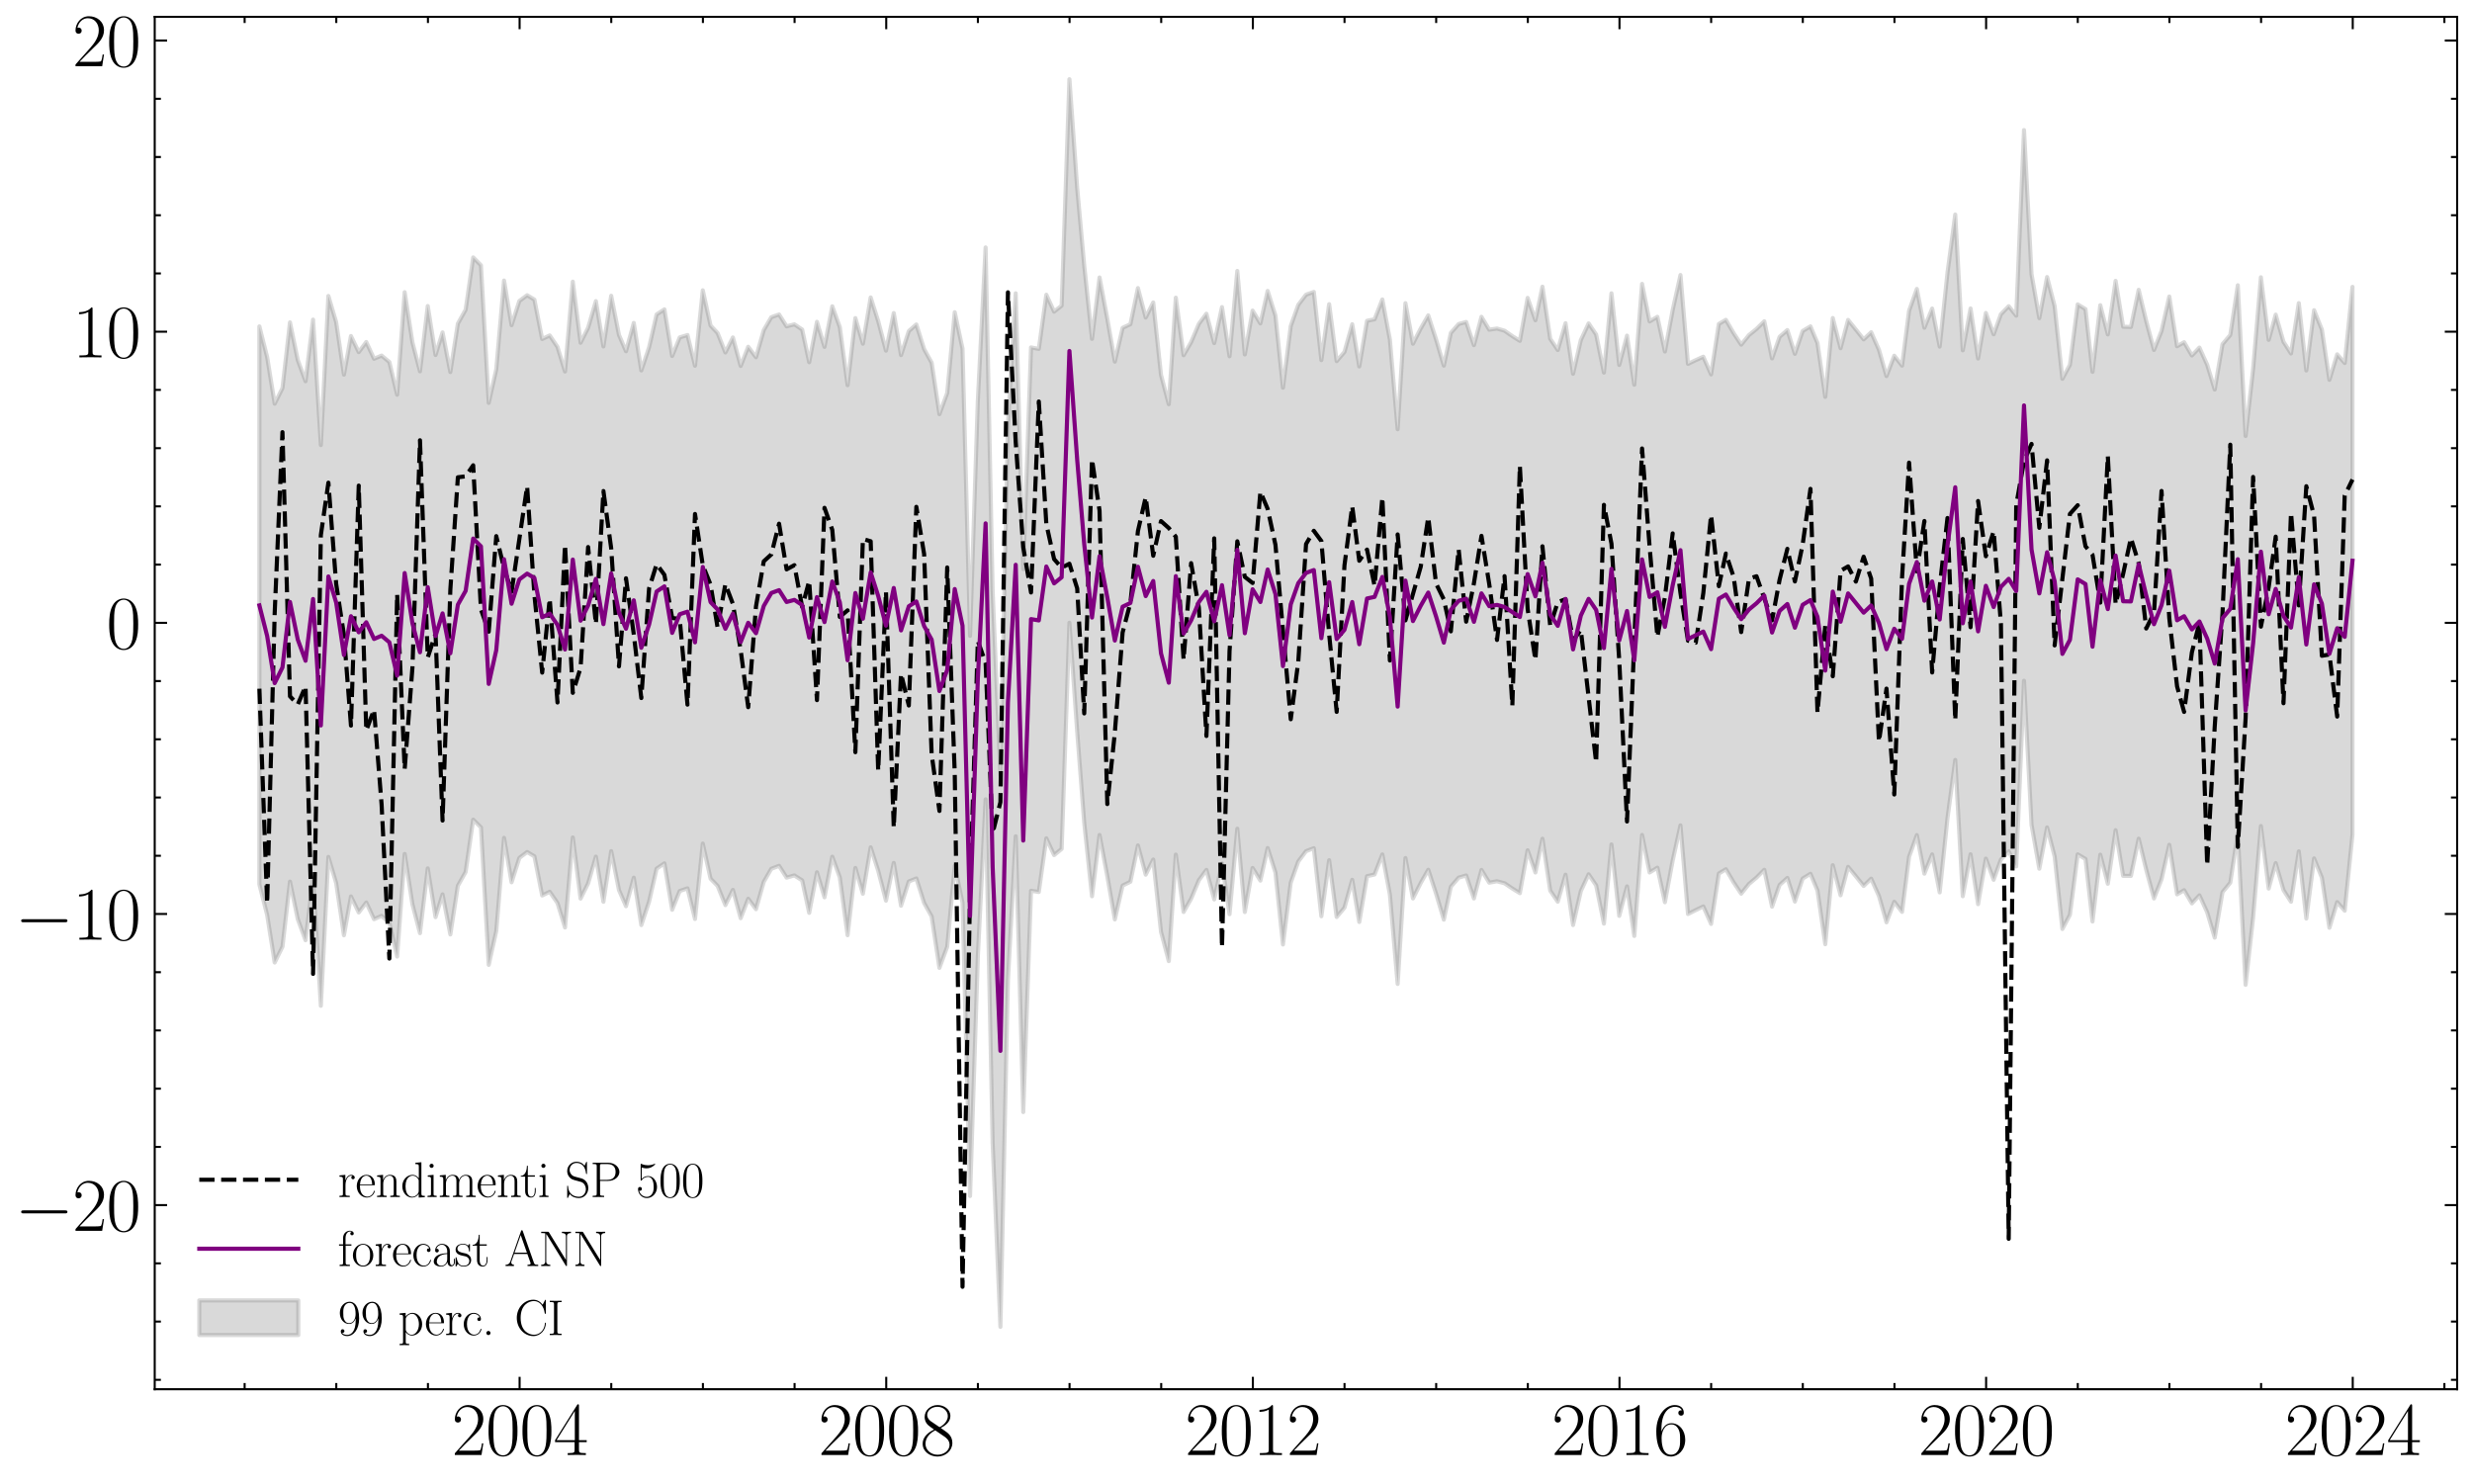 <?xml version="1.0" encoding="utf-8" standalone="no"?>
<!DOCTYPE svg PUBLIC "-//W3C//DTD SVG 1.1//EN"
  "http://www.w3.org/Graphics/SVG/1.1/DTD/svg11.dtd">
<svg xmlns:xlink="http://www.w3.org/1999/xlink" width="599.096pt" height="359.764pt" viewBox="0 0 599.096 359.764" xmlns="http://www.w3.org/2000/svg" version="1.1">
 <defs>
  <style type="text/css">*{stroke-linejoin: round; stroke-linecap: butt}</style>
 </defs>
 <g id="figure_1">
  <g id="patch_1">
   <path d="M 0 359.764 
L 599.096 359.764 
L 599.096 0 
L 0 0 
z
" style="fill: #ffffff"/>
  </g>
  <g id="axes_1">
   <g id="patch_2">
    <path d="M 37.496 336.723 
L 595.496 336.723 
L 595.496 4.083 
L 37.496 4.083 
z
" style="fill: #ffffff"/>
   </g>
   <g id="PolyCollection_1">
    <defs>
     <path id="m9efd191854" d="M 62.86 -280.649 
L 62.86 -145.404 
L 64.745 -137.999 
L 66.57 -126.468 
L 68.455 -130.288 
L 70.28 -146.079 
L 72.165 -136.978 
L 74.05 -131.865 
L 75.875 -146.854 
L 77.76 -115.97 
L 79.585 -152.058 
L 81.47 -145.73 
L 83.355 -133.07 
L 85.058 -142.485 
L 86.943 -138.592 
L 88.768 -141.016 
L 90.653 -136.965 
L 92.478 -137.772 
L 94.363 -136.157 
L 96.248 -127.906 
L 98.073 -152.787 
L 99.958 -140.54 
L 101.783 -133.579 
L 103.668 -149.287 
L 105.553 -137.467 
L 107.256 -142.988 
L 109.142 -133.276 
L 110.966 -145.067 
L 112.851 -148.415 
L 114.676 -161.092 
L 116.561 -159.221 
L 118.446 -125.9 
L 120.271 -134.097 
L 122.156 -156.674 
L 123.981 -145.911 
L 125.866 -151.815 
L 127.751 -153.251 
L 129.515 -152.198 
L 131.4 -142.709 
L 133.225 -143.613 
L 135.11 -140.884 
L 136.935 -134.96 
L 138.82 -156.773 
L 140.705 -141.959 
L 142.53 -145.641 
L 144.415 -152.131 
L 146.24 -141.19 
L 148.125 -153.465 
L 150.01 -144.017 
L 151.713 -140.107 
L 153.599 -147.017 
L 155.423 -135.546 
L 157.308 -141.202 
L 159.133 -149.223 
L 161.018 -150.5 
L 162.904 -139.254 
L 164.728 -143.8 
L 166.613 -144.441 
L 168.438 -137.019 
L 170.323 -155.291 
L 172.209 -146.785 
L 173.911 -145.038 
L 175.797 -140.378 
L 177.621 -144.069 
L 179.507 -137.211 
L 181.331 -141.911 
L 183.216 -139.39 
L 185.102 -146.018 
L 186.926 -149.185 
L 188.811 -149.897 
L 190.636 -147.043 
L 192.521 -147.577 
L 194.407 -146.368 
L 196.11 -138.501 
L 197.995 -148.333 
L 199.819 -142.268 
L 201.705 -152.113 
L 203.529 -147.101 
L 205.414 -133.078 
L 207.3 -149.384 
L 209.124 -143.14 
L 211.01 -154.377 
L 212.834 -148.693 
L 214.719 -141.457 
L 216.605 -150.612 
L 218.368 -140.236 
L 220.254 -146.108 
L 222.078 -146.841 
L 223.964 -140.901 
L 225.788 -137.62 
L 227.673 -125.164 
L 229.559 -130.291 
L 231.383 -149.893 
L 233.269 -140.979 
L 235.093 -69.87 
L 236.978 -127.807 
L 238.864 -166.031 
L 240.567 -82.755 
L 242.452 -38.161 
L 244.276 -122.138 
L 246.162 -157.066 
L 247.986 -90.223 
L 249.872 -143.855 
L 251.757 -143.563 
L 253.581 -156.573 
L 255.467 -152.502 
L 257.291 -154.003 
L 259.177 -208.817 
L 261.062 -182.384 
L 262.765 -160.312 
L 264.65 -142.529 
L 266.475 -157.368 
L 268.36 -147.402 
L 270.184 -136.913 
L 272.07 -145.116 
L 273.955 -146.045 
L 275.779 -154.851 
L 277.665 -147.762 
L 279.489 -151.422 
L 281.375 -133.911 
L 283.26 -126.799 
L 284.963 -152.615 
L 286.848 -138.718 
L 288.673 -141.933 
L 290.558 -146.427 
L 292.382 -148.918 
L 294.268 -141.761 
L 296.153 -150.513 
L 297.978 -138.175 
L 299.863 -158.897 
L 301.687 -138.702 
L 303.573 -149.379 
L 305.458 -146.321 
L 307.222 -154.205 
L 309.107 -148.267 
L 310.932 -130.834 
L 312.817 -145.822 
L 314.641 -150.953 
L 316.527 -153.455 
L 318.412 -154.169 
L 320.237 -137.68 
L 322.122 -151.27 
L 323.946 -137.497 
L 325.832 -139.747 
L 327.717 -146.504 
L 329.42 -136.293 
L 331.305 -147.392 
L 333.13 -147.797 
L 335.015 -152.661 
L 336.84 -142.975 
L 338.725 -121.275 
L 340.61 -151.788 
L 342.435 -141.997 
L 344.32 -145.742 
L 346.144 -148.955 
L 348.03 -143.187 
L 349.915 -136.857 
L 351.618 -144.83 
L 353.503 -147.033 
L 355.328 -147.57 
L 357.213 -141.991 
L 359.038 -148.91 
L 360.923 -145.821 
L 362.808 -146.157 
L 364.633 -145.673 
L 366.518 -144.409 
L 368.343 -143.276 
L 370.228 -153.667 
L 372.113 -148.291 
L 373.816 -156.462 
L 375.701 -143.891 
L 377.526 -141.209 
L 379.411 -147.751 
L 381.236 -135.547 
L 383.121 -143.772 
L 385.006 -147.844 
L 386.831 -145.163 
L 388.716 -135.894 
L 390.541 -155.087 
L 392.426 -137.769 
L 394.311 -144.922 
L 396.075 -132.903 
L 397.96 -157.387 
L 399.785 -148.299 
L 401.67 -149.455 
L 403.495 -141.084 
L 405.38 -151.191 
L 407.265 -159.715 
L 409.09 -138.223 
L 410.975 -139.173 
L 412.8 -140.055 
L 414.685 -135.815 
L 416.57 -148.039 
L 418.273 -149.074 
L 420.159 -145.876 
L 421.983 -143.147 
L 423.868 -145.511 
L 425.693 -147.047 
L 427.578 -148.947 
L 429.463 -140 
L 431.288 -145.264 
L 433.173 -146.959 
L 434.998 -141.235 
L 436.883 -146.808 
L 438.768 -147.972 
L 440.471 -143.925 
L 442.357 -130.894 
L 444.181 -150.053 
L 446.066 -142.762 
L 447.891 -149.644 
L 449.776 -147.359 
L 451.662 -145.021 
L 453.486 -146.79 
L 455.371 -142.58 
L 457.196 -136.21 
L 459.081 -141.182 
L 460.967 -138.732 
L 462.669 -152.077 
L 464.555 -157.35 
L 466.379 -147.999 
L 468.265 -152.672 
L 470.089 -143.464 
L 471.974 -161.379 
L 473.86 -175.554 
L 475.684 -142.535 
L 477.57 -152.699 
L 479.394 -140.608 
L 481.279 -151.645 
L 483.165 -146.519 
L 484.928 -151.421 
L 486.814 -153.392 
L 488.638 -149.758 
L 490.524 -194.755 
L 492.348 -159.851 
L 494.233 -149.207 
L 496.119 -159.208 
L 497.943 -152.201 
L 499.828 -134.597 
L 501.653 -138.022 
L 503.538 -152.682 
L 505.424 -151.565 
L 507.126 -136.404 
L 509.012 -152.598 
L 510.836 -145.552 
L 512.722 -158.54 
L 514.546 -147.472 
L 516.431 -147.456 
L 518.317 -156.487 
L 520.141 -148.959 
L 522.027 -141.997 
L 523.851 -146.628 
L 525.736 -155.003 
L 527.622 -142.989 
L 529.325 -143.991 
L 531.21 -140.798 
L 533.034 -142.75 
L 534.92 -138.622 
L 536.744 -132.497 
L 538.63 -143.521 
L 540.515 -145.801 
L 542.339 -157.817 
L 544.225 -121.06 
L 546.049 -137.36 
L 547.935 -159.545 
L 549.82 -144.391 
L 551.523 -150.552 
L 553.408 -144.017 
L 555.233 -141.197 
L 557.118 -153.408 
L 558.942 -137.128 
L 560.828 -151.691 
L 562.713 -147.035 
L 564.538 -134.887 
L 566.423 -141.108 
L 568.247 -139.023 
L 570.133 -157.468 
L 570.133 -290.235 
L 570.133 -290.235 
L 568.247 -271.774 
L 566.423 -273.876 
L 564.538 -267.701 
L 562.713 -279.883 
L 560.828 -284.57 
L 558.942 -269.968 
L 557.118 -286.291 
L 555.233 -274.086 
L 553.408 -276.927 
L 551.523 -283.5 
L 549.82 -277.38 
L 547.935 -292.559 
L 546.049 -270.342 
L 544.225 -254.087 
L 542.339 -290.617 
L 540.515 -278.573 
L 538.63 -276.339 
L 536.744 -265.344 
L 534.92 -271.341 
L 533.034 -275.514 
L 531.21 -273.6 
L 529.325 -276.813 
L 527.622 -275.842 
L 525.736 -287.894 
L 523.851 -279.529 
L 522.027 -274.943 
L 520.141 -281.948 
L 518.317 -289.517 
L 516.431 -280.515 
L 514.546 -280.574 
L 512.722 -291.682 
L 510.836 -278.698 
L 509.012 -285.791 
L 507.126 -269.634 
L 505.424 -284.835 
L 503.538 -285.99 
L 501.653 -271.342 
L 499.828 -267.948 
L 497.943 -285.585 
L 496.119 -292.615 
L 494.233 -282.65 
L 492.348 -293.302 
L 490.524 -328.234 
L 488.638 -283.246 
L 486.814 -285.545 
L 484.928 -283.612 
L 483.165 -278.739 
L 481.279 -283.907 
L 479.394 -272.867 
L 477.57 -285.001 
L 475.684 -274.856 
L 473.86 -307.755 
L 471.974 -293.626 
L 470.089 -275.752 
L 468.265 -284.976 
L 466.379 -280.33 
L 464.555 -289.727 
L 462.669 -284.448 
L 460.967 -271.139 
L 459.081 -273.545 
L 457.196 -268.612 
L 455.371 -274.979 
L 453.486 -279.233 
L 451.662 -277.501 
L 449.776 -279.883 
L 447.891 -282.214 
L 446.066 -275.371 
L 444.181 -282.684 
L 442.357 -263.567 
L 440.471 -276.607 
L 438.768 -280.662 
L 436.883 -279.534 
L 434.998 -274.003 
L 433.173 -279.762 
L 431.288 -278.113 
L 429.463 -272.896 
L 427.578 -281.89 
L 425.693 -280.035 
L 423.868 -278.544 
L 421.983 -276.227 
L 420.159 -279.001 
L 418.273 -282.241 
L 416.57 -281.249 
L 414.685 -269.021 
L 412.8 -273.306 
L 410.975 -272.472 
L 409.09 -271.566 
L 407.265 -293.101 
L 405.38 -284.619 
L 403.495 -274.558 
L 401.67 -282.966 
L 399.785 -281.853 
L 397.96 -290.949 
L 396.075 -266.515 
L 394.311 -278.412 
L 392.426 -271.306 
L 390.541 -288.669 
L 388.716 -269.454 
L 386.831 -278.687 
L 385.006 -281.377 
L 383.121 -277.347 
L 381.236 -269.169 
L 379.411 -281.422 
L 377.526 -274.928 
L 375.701 -277.656 
L 373.816 -290.274 
L 372.113 -282.137 
L 370.228 -287.557 
L 368.343 -277.146 
L 366.518 -278.296 
L 364.633 -279.605 
L 362.808 -280.134 
L 360.923 -279.846 
L 359.038 -282.971 
L 357.213 -276.097 
L 355.328 -281.722 
L 353.503 -281.227 
L 351.618 -279.069 
L 349.915 -271.143 
L 348.03 -277.518 
L 346.144 -283.32 
L 344.32 -280.154 
L 342.435 -276.457 
L 340.61 -286.28 
L 338.725 -255.721 
L 336.84 -277.465 
L 335.015 -287.186 
L 333.13 -282.371 
L 331.305 -282.008 
L 329.42 -270.945 
L 327.717 -281.172 
L 325.832 -274.454 
L 323.946 -272.233 
L 322.122 -286.04 
L 320.237 -272.476 
L 318.412 -289.009 
L 316.527 -288.342 
L 314.641 -285.87 
L 312.817 -280.74 
L 310.932 -265.797 
L 309.107 -283.268 
L 307.222 -289.25 
L 305.458 -281.369 
L 303.573 -284.476 
L 301.687 -273.85 
L 299.863 -294.087 
L 297.978 -273.407 
L 296.153 -285.331 
L 294.268 -276.597 
L 292.382 -283.727 
L 290.558 -281.284 
L 288.673 -276.835 
L 286.848 -273.666 
L 284.963 -287.61 
L 283.26 -261.785 
L 281.375 -268.892 
L 279.489 -286.451 
L 277.665 -282.799 
L 275.779 -289.934 
L 273.955 -281.18 
L 272.07 -280.3 
L 270.184 -272.11 
L 268.36 -282.502 
L 266.475 -292.506 
L 264.65 -277.632 
L 262.765 -295.396 
L 261.062 -314.171 
L 259.177 -340.561 
L 257.291 -285.68 
L 255.467 -284.226 
L 253.581 -288.329 
L 251.757 -275.209 
L 249.872 -275.554 
L 247.986 -221.834 
L 246.162 -288.669 
L 244.276 -256.895 
L 242.452 -171.948 
L 240.567 -216.509 
L 238.864 -299.785 
L 236.978 -262.627 
L 235.093 -205.637 
L 233.269 -275.244 
L 231.383 -284.084 
L 229.559 -264.5 
L 227.673 -259.379 
L 225.788 -271.842 
L 223.964 -275.155 
L 222.078 -281.118 
L 220.254 -279.518 
L 218.368 -273.689 
L 216.605 -283.875 
L 214.719 -274.769 
L 212.834 -281.929 
L 211.01 -287.663 
L 209.124 -276.462 
L 207.3 -282.662 
L 205.414 -266.399 
L 203.529 -280.475 
L 201.705 -285.529 
L 199.819 -275.686 
L 197.995 -281.757 
L 196.11 -271.965 
L 194.407 -279.884 
L 192.521 -281.144 
L 190.636 -280.658 
L 188.811 -283.541 
L 186.926 -282.877 
L 185.102 -279.752 
L 183.216 -273.174 
L 181.331 -275.711 
L 179.507 -271.063 
L 177.621 -277.974 
L 175.797 -274.329 
L 173.911 -279.04 
L 172.209 -280.844 
L 170.323 -289.399 
L 168.438 -271.121 
L 166.613 -278.561 
L 164.728 -277.974 
L 162.904 -273.479 
L 161.018 -284.776 
L 159.133 -283.548 
L 157.308 -275.583 
L 155.423 -269.972 
L 153.599 -281.492 
L 151.713 -274.626 
L 150.01 -278.577 
L 148.125 -288.077 
L 146.24 -275.789 
L 144.415 -286.775 
L 142.53 -280.321 
L 140.705 -276.684 
L 138.82 -291.488 
L 136.935 -269.713 
L 135.11 -275.674 
L 133.225 -278.457 
L 131.4 -277.595 
L 129.515 -287.136 
L 127.751 -288.2 
L 125.866 -286.806 
L 123.981 -280.946 
L 122.156 -291.761 
L 120.271 -270.259 
L 118.446 -262.105 
L 116.561 -295.468 
L 114.676 -297.364 
L 112.851 -284.69 
L 110.966 -281.331 
L 109.142 -269.581 
L 107.256 -279.191 
L 105.553 -273.725 
L 103.668 -285.582 
L 101.783 -269.76 
L 99.958 -276.769 
L 98.073 -288.939 
L 96.248 -264.091 
L 94.363 -272.016 
L 92.478 -273.578 
L 90.653 -272.807 
L 88.768 -276.865 
L 86.943 -274.417 
L 85.058 -278.322 
L 83.355 -268.96 
L 81.47 -281.675 
L 79.585 -288.023 
L 77.76 -251.886 
L 75.875 -282.293 
L 74.05 -267.356 
L 72.165 -272.51 
L 70.28 -281.629 
L 68.455 -265.687 
L 66.57 -261.906 
L 64.745 -273.213 
L 62.86 -280.649 
z
" style="stroke: #808080; stroke-opacity: 0.3"/>
    </defs>
    <g clip-path="url(#pa5a0ddd862)">
     <use xlink:href="#m9efd191854" x="0" y="359.764" style="fill: #808080; fill-opacity: 0.3; stroke: #808080; stroke-opacity: 0.3"/>
    </g>
   </g>
   <g id="matplotlib.axis_1">
    <g id="xtick_1">
     <g id="line2d_1">
      <defs>
       <path id="md12e912243" d="M 0 0 
L 0 -3 
" style="stroke: #000000; stroke-width: 0.5"/>
      </defs>
      <g>
       <use xlink:href="#md12e912243" x="125.927" y="336.723" style="stroke: #000000; stroke-width: 0.5"/>
      </g>
     </g>
     <g id="line2d_2">
      <defs>
       <path id="m3aac193800" d="M 0 0 
L 0 3 
" style="stroke: #000000; stroke-width: 0.5"/>
      </defs>
      <g>
       <use xlink:href="#m3aac193800" x="125.927" y="4.083" style="stroke: #000000; stroke-width: 0.5"/>
      </g>
     </g>
     <g id="text_1">
      <!-- $\mathdefault{2004}$ -->
      <g transform="translate(109.478 352.676) scale(0.18 -0.18)">
       <defs>
        <path id="CMR17-32" d="M 2669 990 
L 2554 990 
C 2490 537 2438 460 2413 422 
C 2381 371 1920 371 1830 371 
L 602 371 
C 832 620 1280 1073 1824 1596 
C 2214 1966 2669 2400 2669 3033 
C 2669 3788 2067 4224 1395 4224 
C 691 4224 262 3603 262 3027 
C 262 2777 448 2745 525 2745 
C 589 2745 781 2783 781 3007 
C 781 3206 614 3264 525 3264 
C 486 3264 448 3257 422 3244 
C 544 3788 915 4057 1306 4057 
C 1862 4057 2227 3616 2227 3033 
C 2227 2477 1901 1998 1536 1583 
L 262 147 
L 262 0 
L 2515 0 
L 2669 990 
z
" transform="scale(0.016)"/>
        <path id="CMR17-30" d="M 2688 2038 
C 2688 2430 2682 3099 2413 3613 
C 2176 4063 1798 4224 1466 4224 
C 1158 4224 768 4082 525 3620 
C 269 3137 243 2539 243 2038 
C 243 1671 250 1112 448 623 
C 723 -39 1216 -128 1466 -128 
C 1760 -128 2208 -7 2470 604 
C 2662 1048 2688 1568 2688 2038 
z
M 1466 -26 
C 1056 -26 813 328 723 816 
C 653 1196 653 1749 653 2109 
C 653 2604 653 3015 736 3407 
C 858 3954 1216 4121 1466 4121 
C 1728 4121 2067 3947 2189 3420 
C 2272 3054 2278 2623 2278 2109 
C 2278 1691 2278 1176 2202 797 
C 2067 96 1690 -26 1466 -26 
z
" transform="scale(0.016)"/>
        <path id="CMR17-34" d="M 2150 4147 
C 2150 4281 2144 4288 2029 4288 
L 128 1254 
L 128 1088 
L 1779 1088 
L 1779 460 
C 1779 230 1766 166 1318 166 
L 1197 166 
L 1197 0 
C 1402 12 1747 12 1965 12 
C 2182 12 2528 12 2733 0 
L 2733 166 
L 2611 166 
C 2163 166 2150 230 2150 460 
L 2150 1088 
L 2803 1088 
L 2803 1254 
L 2150 1254 
L 2150 4147 
z
M 1798 3723 
L 1798 1254 
L 256 1254 
L 1798 3723 
z
" transform="scale(0.016)"/>
       </defs>
       <use xlink:href="#CMR17-32" transform="scale(0.996)"/>
       <use xlink:href="#CMR17-30" transform="translate(45.69 0) scale(0.996)"/>
       <use xlink:href="#CMR17-30" transform="translate(91.381 0) scale(0.996)"/>
       <use xlink:href="#CMR17-34" transform="translate(137.071 0) scale(0.996)"/>
      </g>
     </g>
    </g>
    <g id="xtick_2">
     <g id="line2d_3">
      <g>
       <use xlink:href="#md12e912243" x="214.78" y="336.723" style="stroke: #000000; stroke-width: 0.5"/>
      </g>
     </g>
     <g id="line2d_4">
      <g>
       <use xlink:href="#m3aac193800" x="214.78" y="4.083" style="stroke: #000000; stroke-width: 0.5"/>
      </g>
     </g>
     <g id="text_2">
      <!-- $\mathdefault{2008}$ -->
      <g transform="translate(198.332 352.676) scale(0.18 -0.18)">
       <defs>
        <path id="CMR17-38" d="M 1741 2289 
C 2144 2494 2554 2803 2554 3298 
C 2554 3884 1990 4224 1472 4224 
C 890 4224 378 3800 378 3215 
C 378 3054 416 2777 666 2533 
C 730 2469 998 2276 1171 2154 
C 883 2006 211 1652 211 945 
C 211 282 838 -128 1459 -128 
C 2144 -128 2720 366 2720 1022 
C 2720 1607 2330 1877 2074 2051 
L 1741 2289 
z
M 902 2855 
C 851 2887 595 3086 595 3388 
C 595 3781 998 4076 1459 4076 
C 1965 4076 2336 3716 2336 3298 
C 2336 2700 1670 2359 1638 2359 
C 1632 2359 1626 2359 1574 2398 
L 902 2855 
z
M 2080 1536 
C 2176 1466 2483 1253 2483 861 
C 2483 385 2010 25 1472 25 
C 890 25 448 443 448 951 
C 448 1459 838 1884 1280 2083 
L 2080 1536 
z
" transform="scale(0.016)"/>
       </defs>
       <use xlink:href="#CMR17-32" transform="scale(0.996)"/>
       <use xlink:href="#CMR17-30" transform="translate(45.69 0) scale(0.996)"/>
       <use xlink:href="#CMR17-30" transform="translate(91.381 0) scale(0.996)"/>
       <use xlink:href="#CMR17-38" transform="translate(137.071 0) scale(0.996)"/>
      </g>
     </g>
    </g>
    <g id="xtick_3">
     <g id="line2d_5">
      <g>
       <use xlink:href="#md12e912243" x="303.634" y="336.723" style="stroke: #000000; stroke-width: 0.5"/>
      </g>
     </g>
     <g id="line2d_6">
      <g>
       <use xlink:href="#m3aac193800" x="303.634" y="4.083" style="stroke: #000000; stroke-width: 0.5"/>
      </g>
     </g>
     <g id="text_3">
      <!-- $\mathdefault{2012}$ -->
      <g transform="translate(287.185 352.676) scale(0.18 -0.18)">
       <defs>
        <path id="CMR17-31" d="M 1702 4083 
C 1702 4217 1696 4224 1606 4224 
C 1357 3927 979 3833 621 3820 
C 602 3820 570 3820 563 3808 
C 557 3795 557 3782 557 3648 
C 755 3648 1088 3686 1344 3839 
L 1344 467 
C 1344 243 1331 166 781 166 
L 589 166 
L 589 0 
C 896 6 1216 12 1523 12 
C 1830 12 2150 6 2458 0 
L 2458 166 
L 2266 166 
C 1715 166 1702 236 1702 467 
L 1702 4083 
z
" transform="scale(0.016)"/>
       </defs>
       <use xlink:href="#CMR17-32" transform="scale(0.996)"/>
       <use xlink:href="#CMR17-30" transform="translate(45.69 0) scale(0.996)"/>
       <use xlink:href="#CMR17-31" transform="translate(91.381 0) scale(0.996)"/>
       <use xlink:href="#CMR17-32" transform="translate(137.071 0) scale(0.996)"/>
      </g>
     </g>
    </g>
    <g id="xtick_4">
     <g id="line2d_7">
      <g>
       <use xlink:href="#md12e912243" x="392.487" y="336.723" style="stroke: #000000; stroke-width: 0.5"/>
      </g>
     </g>
     <g id="line2d_8">
      <g>
       <use xlink:href="#m3aac193800" x="392.487" y="4.083" style="stroke: #000000; stroke-width: 0.5"/>
      </g>
     </g>
     <g id="text_4">
      <!-- $\mathdefault{2016}$ -->
      <g transform="translate(376.038 352.676) scale(0.18 -0.18)">
       <defs>
        <path id="CMR17-36" d="M 678 2198 
C 678 3712 1395 4076 1811 4076 
C 1946 4076 2272 4049 2400 3782 
C 2298 3782 2106 3782 2106 3558 
C 2106 3385 2246 3328 2336 3328 
C 2394 3328 2566 3353 2566 3571 
C 2566 3987 2246 4224 1805 4224 
C 1043 4224 243 3411 243 2011 
C 243 257 966 -128 1478 -128 
C 2099 -128 2688 431 2688 1295 
C 2688 2101 2170 2688 1517 2688 
C 1126 2688 838 2430 678 1979 
L 678 2198 
z
M 1478 25 
C 691 25 691 1212 691 1450 
C 691 1914 909 2585 1504 2585 
C 1613 2585 1926 2585 2138 2140 
C 2253 1889 2253 1624 2253 1302 
C 2253 954 2253 696 2118 438 
C 1978 173 1773 25 1478 25 
z
" transform="scale(0.016)"/>
       </defs>
       <use xlink:href="#CMR17-32" transform="scale(0.996)"/>
       <use xlink:href="#CMR17-30" transform="translate(45.69 0) scale(0.996)"/>
       <use xlink:href="#CMR17-31" transform="translate(91.381 0) scale(0.996)"/>
       <use xlink:href="#CMR17-36" transform="translate(137.071 0) scale(0.996)"/>
      </g>
     </g>
    </g>
    <g id="xtick_5">
     <g id="line2d_9">
      <g>
       <use xlink:href="#md12e912243" x="481.34" y="336.723" style="stroke: #000000; stroke-width: 0.5"/>
      </g>
     </g>
     <g id="line2d_10">
      <g>
       <use xlink:href="#m3aac193800" x="481.34" y="4.083" style="stroke: #000000; stroke-width: 0.5"/>
      </g>
     </g>
     <g id="text_5">
      <!-- $\mathdefault{2020}$ -->
      <g transform="translate(464.892 352.676) scale(0.18 -0.18)">
       <use xlink:href="#CMR17-32" transform="scale(0.996)"/>
       <use xlink:href="#CMR17-30" transform="translate(45.69 0) scale(0.996)"/>
       <use xlink:href="#CMR17-32" transform="translate(91.381 0) scale(0.996)"/>
       <use xlink:href="#CMR17-30" transform="translate(137.071 0) scale(0.996)"/>
      </g>
     </g>
    </g>
    <g id="xtick_6">
     <g id="line2d_11">
      <g>
       <use xlink:href="#md12e912243" x="570.193" y="336.723" style="stroke: #000000; stroke-width: 0.5"/>
      </g>
     </g>
     <g id="line2d_12">
      <g>
       <use xlink:href="#m3aac193800" x="570.193" y="4.083" style="stroke: #000000; stroke-width: 0.5"/>
      </g>
     </g>
     <g id="text_6">
      <!-- $\mathdefault{2024}$ -->
      <g transform="translate(553.745 352.676) scale(0.18 -0.18)">
       <use xlink:href="#CMR17-32" transform="scale(0.996)"/>
       <use xlink:href="#CMR17-30" transform="translate(45.69 0) scale(0.996)"/>
       <use xlink:href="#CMR17-32" transform="translate(91.381 0) scale(0.996)"/>
       <use xlink:href="#CMR17-34" transform="translate(137.071 0) scale(0.996)"/>
      </g>
     </g>
    </g>
    <g id="xtick_7">
     <g id="line2d_13">
      <defs>
       <path id="m110a566e94" d="M 0 0 
L 0 -1.5 
" style="stroke: #000000; stroke-width: 0.5"/>
      </defs>
      <g>
       <use xlink:href="#m110a566e94" x="59.287" y="336.723" style="stroke: #000000; stroke-width: 0.5"/>
      </g>
     </g>
     <g id="line2d_14">
      <defs>
       <path id="m1f29b8f894" d="M 0 0 
L 0 1.5 
" style="stroke: #000000; stroke-width: 0.5"/>
      </defs>
      <g>
       <use xlink:href="#m1f29b8f894" x="59.287" y="4.083" style="stroke: #000000; stroke-width: 0.5"/>
      </g>
     </g>
    </g>
    <g id="xtick_8">
     <g id="line2d_15">
      <g>
       <use xlink:href="#m110a566e94" x="81.5" y="336.723" style="stroke: #000000; stroke-width: 0.5"/>
      </g>
     </g>
     <g id="line2d_16">
      <g>
       <use xlink:href="#m1f29b8f894" x="81.5" y="4.083" style="stroke: #000000; stroke-width: 0.5"/>
      </g>
     </g>
    </g>
    <g id="xtick_9">
     <g id="line2d_17">
      <g>
       <use xlink:href="#m110a566e94" x="103.714" y="336.723" style="stroke: #000000; stroke-width: 0.5"/>
      </g>
     </g>
     <g id="line2d_18">
      <g>
       <use xlink:href="#m1f29b8f894" x="103.714" y="4.083" style="stroke: #000000; stroke-width: 0.5"/>
      </g>
     </g>
    </g>
    <g id="xtick_10">
     <g id="line2d_19">
      <g>
       <use xlink:href="#m110a566e94" x="148.14" y="336.723" style="stroke: #000000; stroke-width: 0.5"/>
      </g>
     </g>
     <g id="line2d_20">
      <g>
       <use xlink:href="#m1f29b8f894" x="148.14" y="4.083" style="stroke: #000000; stroke-width: 0.5"/>
      </g>
     </g>
    </g>
    <g id="xtick_11">
     <g id="line2d_21">
      <g>
       <use xlink:href="#m110a566e94" x="170.354" y="336.723" style="stroke: #000000; stroke-width: 0.5"/>
      </g>
     </g>
     <g id="line2d_22">
      <g>
       <use xlink:href="#m1f29b8f894" x="170.354" y="4.083" style="stroke: #000000; stroke-width: 0.5"/>
      </g>
     </g>
    </g>
    <g id="xtick_12">
     <g id="line2d_23">
      <g>
       <use xlink:href="#m110a566e94" x="192.567" y="336.723" style="stroke: #000000; stroke-width: 0.5"/>
      </g>
     </g>
     <g id="line2d_24">
      <g>
       <use xlink:href="#m1f29b8f894" x="192.567" y="4.083" style="stroke: #000000; stroke-width: 0.5"/>
      </g>
     </g>
    </g>
    <g id="xtick_13">
     <g id="line2d_25">
      <g>
       <use xlink:href="#m110a566e94" x="236.994" y="336.723" style="stroke: #000000; stroke-width: 0.5"/>
      </g>
     </g>
     <g id="line2d_26">
      <g>
       <use xlink:href="#m1f29b8f894" x="236.994" y="4.083" style="stroke: #000000; stroke-width: 0.5"/>
      </g>
     </g>
    </g>
    <g id="xtick_14">
     <g id="line2d_27">
      <g>
       <use xlink:href="#m110a566e94" x="259.207" y="336.723" style="stroke: #000000; stroke-width: 0.5"/>
      </g>
     </g>
     <g id="line2d_28">
      <g>
       <use xlink:href="#m1f29b8f894" x="259.207" y="4.083" style="stroke: #000000; stroke-width: 0.5"/>
      </g>
     </g>
    </g>
    <g id="xtick_15">
     <g id="line2d_29">
      <g>
       <use xlink:href="#m110a566e94" x="281.42" y="336.723" style="stroke: #000000; stroke-width: 0.5"/>
      </g>
     </g>
     <g id="line2d_30">
      <g>
       <use xlink:href="#m1f29b8f894" x="281.42" y="4.083" style="stroke: #000000; stroke-width: 0.5"/>
      </g>
     </g>
    </g>
    <g id="xtick_16">
     <g id="line2d_31">
      <g>
       <use xlink:href="#m110a566e94" x="325.847" y="336.723" style="stroke: #000000; stroke-width: 0.5"/>
      </g>
     </g>
     <g id="line2d_32">
      <g>
       <use xlink:href="#m1f29b8f894" x="325.847" y="4.083" style="stroke: #000000; stroke-width: 0.5"/>
      </g>
     </g>
    </g>
    <g id="xtick_17">
     <g id="line2d_33">
      <g>
       <use xlink:href="#m110a566e94" x="348.06" y="336.723" style="stroke: #000000; stroke-width: 0.5"/>
      </g>
     </g>
     <g id="line2d_34">
      <g>
       <use xlink:href="#m1f29b8f894" x="348.06" y="4.083" style="stroke: #000000; stroke-width: 0.5"/>
      </g>
     </g>
    </g>
    <g id="xtick_18">
     <g id="line2d_35">
      <g>
       <use xlink:href="#m110a566e94" x="370.274" y="336.723" style="stroke: #000000; stroke-width: 0.5"/>
      </g>
     </g>
     <g id="line2d_36">
      <g>
       <use xlink:href="#m1f29b8f894" x="370.274" y="4.083" style="stroke: #000000; stroke-width: 0.5"/>
      </g>
     </g>
    </g>
    <g id="xtick_19">
     <g id="line2d_37">
      <g>
       <use xlink:href="#m110a566e94" x="414.7" y="336.723" style="stroke: #000000; stroke-width: 0.5"/>
      </g>
     </g>
     <g id="line2d_38">
      <g>
       <use xlink:href="#m1f29b8f894" x="414.7" y="4.083" style="stroke: #000000; stroke-width: 0.5"/>
      </g>
     </g>
    </g>
    <g id="xtick_20">
     <g id="line2d_39">
      <g>
       <use xlink:href="#m110a566e94" x="436.914" y="336.723" style="stroke: #000000; stroke-width: 0.5"/>
      </g>
     </g>
     <g id="line2d_40">
      <g>
       <use xlink:href="#m1f29b8f894" x="436.914" y="4.083" style="stroke: #000000; stroke-width: 0.5"/>
      </g>
     </g>
    </g>
    <g id="xtick_21">
     <g id="line2d_41">
      <g>
       <use xlink:href="#m110a566e94" x="459.127" y="336.723" style="stroke: #000000; stroke-width: 0.5"/>
      </g>
     </g>
     <g id="line2d_42">
      <g>
       <use xlink:href="#m1f29b8f894" x="459.127" y="4.083" style="stroke: #000000; stroke-width: 0.5"/>
      </g>
     </g>
    </g>
    <g id="xtick_22">
     <g id="line2d_43">
      <g>
       <use xlink:href="#m110a566e94" x="503.554" y="336.723" style="stroke: #000000; stroke-width: 0.5"/>
      </g>
     </g>
     <g id="line2d_44">
      <g>
       <use xlink:href="#m1f29b8f894" x="503.554" y="4.083" style="stroke: #000000; stroke-width: 0.5"/>
      </g>
     </g>
    </g>
    <g id="xtick_23">
     <g id="line2d_45">
      <g>
       <use xlink:href="#m110a566e94" x="525.767" y="336.723" style="stroke: #000000; stroke-width: 0.5"/>
      </g>
     </g>
     <g id="line2d_46">
      <g>
       <use xlink:href="#m1f29b8f894" x="525.767" y="4.083" style="stroke: #000000; stroke-width: 0.5"/>
      </g>
     </g>
    </g>
    <g id="xtick_24">
     <g id="line2d_47">
      <g>
       <use xlink:href="#m110a566e94" x="547.98" y="336.723" style="stroke: #000000; stroke-width: 0.5"/>
      </g>
     </g>
     <g id="line2d_48">
      <g>
       <use xlink:href="#m1f29b8f894" x="547.98" y="4.083" style="stroke: #000000; stroke-width: 0.5"/>
      </g>
     </g>
    </g>
    <g id="xtick_25">
     <g id="line2d_49">
      <g>
       <use xlink:href="#m110a566e94" x="592.407" y="336.723" style="stroke: #000000; stroke-width: 0.5"/>
      </g>
     </g>
     <g id="line2d_50">
      <g>
       <use xlink:href="#m1f29b8f894" x="592.407" y="4.083" style="stroke: #000000; stroke-width: 0.5"/>
      </g>
     </g>
    </g>
   </g>
   <g id="matplotlib.axis_2">
    <g id="ytick_1">
     <g id="line2d_51">
      <defs>
       <path id="mabca36337d" d="M 0 0 
L 3 0 
" style="stroke: #000000; stroke-width: 0.5"/>
      </defs>
      <g>
       <use xlink:href="#mabca36337d" x="37.496" y="292.101" style="stroke: #000000; stroke-width: 0.5"/>
      </g>
     </g>
     <g id="line2d_52">
      <defs>
       <path id="m6bc43c8d96" d="M 0 0 
L -3 0 
" style="stroke: #000000; stroke-width: 0.5"/>
      </defs>
      <g>
       <use xlink:href="#m6bc43c8d96" x="595.496" y="292.101" style="stroke: #000000; stroke-width: 0.5"/>
      </g>
     </g>
     <g id="text_7">
      <!-- $\mathdefault{−20}$ -->
      <g transform="translate(3.6 298.328) scale(0.18 -0.18)">
       <defs>
        <path id="CMSY10-0" d="M 4218 1472 
C 4326 1472 4442 1472 4442 1600 
C 4442 1728 4326 1728 4218 1728 
L 755 1728 
C 646 1728 531 1728 531 1600 
C 531 1472 646 1472 755 1472 
L 4218 1472 
z
" transform="scale(0.016)"/>
       </defs>
       <use xlink:href="#CMSY10-0" transform="scale(0.996)"/>
       <use xlink:href="#CMR17-32" transform="translate(77.487 0) scale(0.996)"/>
       <use xlink:href="#CMR17-30" transform="translate(123.178 0) scale(0.996)"/>
      </g>
     </g>
    </g>
    <g id="ytick_2">
     <g id="line2d_53">
      <g>
       <use xlink:href="#mabca36337d" x="37.496" y="221.533" style="stroke: #000000; stroke-width: 0.5"/>
      </g>
     </g>
     <g id="line2d_54">
      <g>
       <use xlink:href="#m6bc43c8d96" x="595.496" y="221.533" style="stroke: #000000; stroke-width: 0.5"/>
      </g>
     </g>
     <g id="text_8">
      <!-- $\mathdefault{−10}$ -->
      <g transform="translate(3.6 227.759) scale(0.18 -0.18)">
       <use xlink:href="#CMSY10-0" transform="scale(0.996)"/>
       <use xlink:href="#CMR17-31" transform="translate(77.487 0) scale(0.996)"/>
       <use xlink:href="#CMR17-30" transform="translate(123.178 0) scale(0.996)"/>
      </g>
     </g>
    </g>
    <g id="ytick_3">
     <g id="line2d_55">
      <g>
       <use xlink:href="#mabca36337d" x="37.496" y="150.964" style="stroke: #000000; stroke-width: 0.5"/>
      </g>
     </g>
     <g id="line2d_56">
      <g>
       <use xlink:href="#m6bc43c8d96" x="595.496" y="150.964" style="stroke: #000000; stroke-width: 0.5"/>
      </g>
     </g>
     <g id="text_9">
      <!-- $\mathdefault{0}$ -->
      <g transform="translate(25.772 157.191) scale(0.18 -0.18)">
       <use xlink:href="#CMR17-30" transform="scale(0.996)"/>
      </g>
     </g>
    </g>
    <g id="ytick_4">
     <g id="line2d_57">
      <g>
       <use xlink:href="#mabca36337d" x="37.496" y="80.395" style="stroke: #000000; stroke-width: 0.5"/>
      </g>
     </g>
     <g id="line2d_58">
      <g>
       <use xlink:href="#m6bc43c8d96" x="595.496" y="80.395" style="stroke: #000000; stroke-width: 0.5"/>
      </g>
     </g>
     <g id="text_10">
      <!-- $\mathdefault{10}$ -->
      <g transform="translate(17.548 86.622) scale(0.18 -0.18)">
       <use xlink:href="#CMR17-31" transform="scale(0.996)"/>
       <use xlink:href="#CMR17-30" transform="translate(45.69 0) scale(0.996)"/>
      </g>
     </g>
    </g>
    <g id="ytick_5">
     <g id="line2d_59">
      <g>
       <use xlink:href="#mabca36337d" x="37.496" y="9.827" style="stroke: #000000; stroke-width: 0.5"/>
      </g>
     </g>
     <g id="line2d_60">
      <g>
       <use xlink:href="#m6bc43c8d96" x="595.496" y="9.827" style="stroke: #000000; stroke-width: 0.5"/>
      </g>
     </g>
     <g id="text_11">
      <!-- $\mathdefault{20}$ -->
      <g transform="translate(17.548 16.053) scale(0.18 -0.18)">
       <use xlink:href="#CMR17-32" transform="scale(0.996)"/>
       <use xlink:href="#CMR17-30" transform="translate(45.69 0) scale(0.996)"/>
      </g>
     </g>
    </g>
    <g id="ytick_6">
     <g id="line2d_61">
      <defs>
       <path id="m43ff2b107f" d="M 0 0 
L 1.5 0 
" style="stroke: #000000; stroke-width: 0.5"/>
      </defs>
      <g>
       <use xlink:href="#m43ff2b107f" x="37.496" y="334.443" style="stroke: #000000; stroke-width: 0.5"/>
      </g>
     </g>
     <g id="line2d_62">
      <defs>
       <path id="mc70338b249" d="M 0 0 
L -1.5 0 
" style="stroke: #000000; stroke-width: 0.5"/>
      </defs>
      <g>
       <use xlink:href="#mc70338b249" x="595.496" y="334.443" style="stroke: #000000; stroke-width: 0.5"/>
      </g>
     </g>
    </g>
    <g id="ytick_7">
     <g id="line2d_63">
      <g>
       <use xlink:href="#m43ff2b107f" x="37.496" y="320.329" style="stroke: #000000; stroke-width: 0.5"/>
      </g>
     </g>
     <g id="line2d_64">
      <g>
       <use xlink:href="#mc70338b249" x="595.496" y="320.329" style="stroke: #000000; stroke-width: 0.5"/>
      </g>
     </g>
    </g>
    <g id="ytick_8">
     <g id="line2d_65">
      <g>
       <use xlink:href="#m43ff2b107f" x="37.496" y="306.215" style="stroke: #000000; stroke-width: 0.5"/>
      </g>
     </g>
     <g id="line2d_66">
      <g>
       <use xlink:href="#mc70338b249" x="595.496" y="306.215" style="stroke: #000000; stroke-width: 0.5"/>
      </g>
     </g>
    </g>
    <g id="ytick_9">
     <g id="line2d_67">
      <g>
       <use xlink:href="#m43ff2b107f" x="37.496" y="277.988" style="stroke: #000000; stroke-width: 0.5"/>
      </g>
     </g>
     <g id="line2d_68">
      <g>
       <use xlink:href="#mc70338b249" x="595.496" y="277.988" style="stroke: #000000; stroke-width: 0.5"/>
      </g>
     </g>
    </g>
    <g id="ytick_10">
     <g id="line2d_69">
      <g>
       <use xlink:href="#m43ff2b107f" x="37.496" y="263.874" style="stroke: #000000; stroke-width: 0.5"/>
      </g>
     </g>
     <g id="line2d_70">
      <g>
       <use xlink:href="#mc70338b249" x="595.496" y="263.874" style="stroke: #000000; stroke-width: 0.5"/>
      </g>
     </g>
    </g>
    <g id="ytick_11">
     <g id="line2d_71">
      <g>
       <use xlink:href="#m43ff2b107f" x="37.496" y="249.76" style="stroke: #000000; stroke-width: 0.5"/>
      </g>
     </g>
     <g id="line2d_72">
      <g>
       <use xlink:href="#mc70338b249" x="595.496" y="249.76" style="stroke: #000000; stroke-width: 0.5"/>
      </g>
     </g>
    </g>
    <g id="ytick_12">
     <g id="line2d_73">
      <g>
       <use xlink:href="#m43ff2b107f" x="37.496" y="235.646" style="stroke: #000000; stroke-width: 0.5"/>
      </g>
     </g>
     <g id="line2d_74">
      <g>
       <use xlink:href="#mc70338b249" x="595.496" y="235.646" style="stroke: #000000; stroke-width: 0.5"/>
      </g>
     </g>
    </g>
    <g id="ytick_13">
     <g id="line2d_75">
      <g>
       <use xlink:href="#m43ff2b107f" x="37.496" y="207.419" style="stroke: #000000; stroke-width: 0.5"/>
      </g>
     </g>
     <g id="line2d_76">
      <g>
       <use xlink:href="#mc70338b249" x="595.496" y="207.419" style="stroke: #000000; stroke-width: 0.5"/>
      </g>
     </g>
    </g>
    <g id="ytick_14">
     <g id="line2d_77">
      <g>
       <use xlink:href="#m43ff2b107f" x="37.496" y="193.305" style="stroke: #000000; stroke-width: 0.5"/>
      </g>
     </g>
     <g id="line2d_78">
      <g>
       <use xlink:href="#mc70338b249" x="595.496" y="193.305" style="stroke: #000000; stroke-width: 0.5"/>
      </g>
     </g>
    </g>
    <g id="ytick_15">
     <g id="line2d_79">
      <g>
       <use xlink:href="#m43ff2b107f" x="37.496" y="179.191" style="stroke: #000000; stroke-width: 0.5"/>
      </g>
     </g>
     <g id="line2d_80">
      <g>
       <use xlink:href="#mc70338b249" x="595.496" y="179.191" style="stroke: #000000; stroke-width: 0.5"/>
      </g>
     </g>
    </g>
    <g id="ytick_16">
     <g id="line2d_81">
      <g>
       <use xlink:href="#m43ff2b107f" x="37.496" y="165.078" style="stroke: #000000; stroke-width: 0.5"/>
      </g>
     </g>
     <g id="line2d_82">
      <g>
       <use xlink:href="#mc70338b249" x="595.496" y="165.078" style="stroke: #000000; stroke-width: 0.5"/>
      </g>
     </g>
    </g>
    <g id="ytick_17">
     <g id="line2d_83">
      <g>
       <use xlink:href="#m43ff2b107f" x="37.496" y="136.85" style="stroke: #000000; stroke-width: 0.5"/>
      </g>
     </g>
     <g id="line2d_84">
      <g>
       <use xlink:href="#mc70338b249" x="595.496" y="136.85" style="stroke: #000000; stroke-width: 0.5"/>
      </g>
     </g>
    </g>
    <g id="ytick_18">
     <g id="line2d_85">
      <g>
       <use xlink:href="#m43ff2b107f" x="37.496" y="122.737" style="stroke: #000000; stroke-width: 0.5"/>
      </g>
     </g>
     <g id="line2d_86">
      <g>
       <use xlink:href="#mc70338b249" x="595.496" y="122.737" style="stroke: #000000; stroke-width: 0.5"/>
      </g>
     </g>
    </g>
    <g id="ytick_19">
     <g id="line2d_87">
      <g>
       <use xlink:href="#m43ff2b107f" x="37.496" y="108.623" style="stroke: #000000; stroke-width: 0.5"/>
      </g>
     </g>
     <g id="line2d_88">
      <g>
       <use xlink:href="#mc70338b249" x="595.496" y="108.623" style="stroke: #000000; stroke-width: 0.5"/>
      </g>
     </g>
    </g>
    <g id="ytick_20">
     <g id="line2d_89">
      <g>
       <use xlink:href="#m43ff2b107f" x="37.496" y="94.509" style="stroke: #000000; stroke-width: 0.5"/>
      </g>
     </g>
     <g id="line2d_90">
      <g>
       <use xlink:href="#mc70338b249" x="595.496" y="94.509" style="stroke: #000000; stroke-width: 0.5"/>
      </g>
     </g>
    </g>
    <g id="ytick_21">
     <g id="line2d_91">
      <g>
       <use xlink:href="#m43ff2b107f" x="37.496" y="66.282" style="stroke: #000000; stroke-width: 0.5"/>
      </g>
     </g>
     <g id="line2d_92">
      <g>
       <use xlink:href="#mc70338b249" x="595.496" y="66.282" style="stroke: #000000; stroke-width: 0.5"/>
      </g>
     </g>
    </g>
    <g id="ytick_22">
     <g id="line2d_93">
      <g>
       <use xlink:href="#m43ff2b107f" x="37.496" y="52.168" style="stroke: #000000; stroke-width: 0.5"/>
      </g>
     </g>
     <g id="line2d_94">
      <g>
       <use xlink:href="#mc70338b249" x="595.496" y="52.168" style="stroke: #000000; stroke-width: 0.5"/>
      </g>
     </g>
    </g>
    <g id="ytick_23">
     <g id="line2d_95">
      <g>
       <use xlink:href="#m43ff2b107f" x="37.496" y="38.054" style="stroke: #000000; stroke-width: 0.5"/>
      </g>
     </g>
     <g id="line2d_96">
      <g>
       <use xlink:href="#mc70338b249" x="595.496" y="38.054" style="stroke: #000000; stroke-width: 0.5"/>
      </g>
     </g>
    </g>
    <g id="ytick_24">
     <g id="line2d_97">
      <g>
       <use xlink:href="#m43ff2b107f" x="37.496" y="23.94" style="stroke: #000000; stroke-width: 0.5"/>
      </g>
     </g>
     <g id="line2d_98">
      <g>
       <use xlink:href="#mc70338b249" x="595.496" y="23.94" style="stroke: #000000; stroke-width: 0.5"/>
      </g>
     </g>
    </g>
   </g>
   <g id="line2d_99">
    <path d="M 62.86 166.931 
L 64.745 218.934 
L 66.57 148.594 
L 68.455 104.749 
L 70.28 168.774 
L 72.165 170.757 
L 74.05 166.334 
L 75.875 236.049 
L 77.76 129.704 
L 79.585 116.995 
L 81.47 141.501 
L 83.355 153.879 
L 85.058 175.87 
L 86.943 117.703 
L 88.768 177.043 
L 90.653 172.015 
L 92.478 194.959 
L 94.363 232.331 
L 96.248 144.001 
L 98.073 186.439 
L 99.958 161.764 
L 101.783 106.718 
L 103.668 159.351 
L 105.553 153.59 
L 107.256 198.881 
L 109.142 142.916 
L 110.966 115.686 
L 112.851 115.456 
L 114.676 112.779 
L 116.561 147.729 
L 118.446 153.107 
L 120.271 129.95 
L 122.156 137.736 
L 123.981 143.416 
L 127.751 117.873 
L 129.515 144.242 
L 131.4 163.028 
L 133.225 145.099 
L 135.11 170.266 
L 136.935 132.035 
L 138.82 167.931 
L 140.705 161.838 
L 142.53 132.593 
L 144.415 151.248 
L 146.24 119.023 
L 148.125 132.923 
L 150.01 161.517 
L 151.713 140.164 
L 153.599 153.752 
L 155.423 169.192 
L 157.308 142.62 
L 159.133 136.752 
L 161.018 139.327 
L 162.904 149.793 
L 164.728 150.014 
L 166.613 170.789 
L 168.438 124.579 
L 170.323 137.016 
L 172.209 141.709 
L 173.911 152.113 
L 175.797 141.58 
L 177.621 146.381 
L 179.507 157.585 
L 181.331 171.41 
L 183.216 146.994 
L 185.102 136.054 
L 186.926 134.389 
L 188.811 126.936 
L 190.636 138.009 
L 192.521 136.986 
L 194.407 147.118 
L 196.11 140.81 
L 197.995 169.698 
L 199.819 123.088 
L 201.705 128.426 
L 203.529 149.541 
L 205.414 147.932 
L 207.3 182.32 
L 209.124 130.641 
L 211.01 131.192 
L 212.834 186.817 
L 214.719 143.371 
L 216.605 200.595 
L 218.368 163.299 
L 220.254 171.002 
L 222.078 122.847 
L 223.964 134.299 
L 225.788 182.838 
L 227.673 196.56 
L 229.559 137.544 
L 231.383 187.42 
L 233.269 311.892 
L 235.093 216.372 
L 236.978 155.357 
L 238.864 160.664 
L 240.567 201.965 
L 242.452 194.429 
L 244.276 70.853 
L 246.162 107.203 
L 247.986 132.662 
L 249.872 143.611 
L 251.757 97.321 
L 253.581 127.039 
L 255.467 135.521 
L 257.291 137.601 
L 259.177 136.641 
L 261.062 142.624 
L 262.765 172.92 
L 264.65 111.349 
L 266.475 123.765 
L 268.36 194.893 
L 270.184 177.617 
L 272.07 153.287 
L 273.955 146.092 
L 275.779 128.731 
L 277.665 120.5 
L 279.489 134.703 
L 281.375 126.301 
L 283.26 127.987 
L 284.963 130.093 
L 286.848 159.903 
L 288.673 136.496 
L 290.558 147.369 
L 292.382 178.393 
L 294.268 130.487 
L 296.153 229.684 
L 297.978 157.802 
L 299.863 131.201 
L 301.687 139.829 
L 303.573 141.306 
L 305.458 119.19 
L 307.222 123.346 
L 309.107 132.045 
L 312.817 174.333 
L 314.641 160.387 
L 316.527 131.869 
L 318.412 128.657 
L 320.237 131.147 
L 322.122 153.707 
L 323.946 172.547 
L 325.832 137.044 
L 327.717 122.705 
L 329.42 135.915 
L 331.305 133.215 
L 333.13 141.98 
L 335.015 120.565 
L 336.84 160.09 
L 338.725 129.535 
L 340.61 150.368 
L 344.32 137.352 
L 346.144 125.377 
L 348.03 141.438 
L 349.915 145.295 
L 351.618 153.027 
L 353.503 133.139 
L 355.328 150.684 
L 357.213 141.373 
L 359.038 129.877 
L 360.923 141.6 
L 362.808 155.114 
L 364.633 139.651 
L 366.518 171.06 
L 368.343 112.922 
L 370.228 147.624 
L 372.113 159.984 
L 373.816 132.414 
L 375.701 151.713 
L 377.526 145.937 
L 379.411 145.234 
L 381.236 155.204 
L 383.121 152.697 
L 386.831 184.786 
L 388.716 122.371 
L 390.541 131.776 
L 392.426 160.024 
L 394.311 199.115 
L 397.96 108.704 
L 399.785 132.504 
L 401.67 154.369 
L 403.495 144.726 
L 405.38 129.285 
L 407.265 143.76 
L 409.09 155.287 
L 410.975 155.778 
L 412.8 143.766 
L 414.685 124.843 
L 416.57 142.071 
L 418.273 134.171 
L 420.159 139.872 
L 421.983 153.207 
L 423.868 140.266 
L 425.693 139.671 
L 429.463 150.355 
L 431.288 140.521 
L 433.173 133.031 
L 434.998 140.932 
L 436.883 131.977 
L 438.768 118.493 
L 440.471 172.705 
L 442.357 151.588 
L 444.181 163.912 
L 446.066 138.35 
L 447.891 137.289 
L 449.776 140.969 
L 451.662 134.935 
L 453.486 140.26 
L 455.371 179.766 
L 457.196 166.909 
L 459.081 192.571 
L 460.967 140.032 
L 462.669 112.139 
L 464.555 138.492 
L 466.379 126.279 
L 468.265 162.996 
L 470.089 142.252 
L 471.974 125.559 
L 473.86 174.582 
L 475.684 130.641 
L 477.57 152.024 
L 479.394 121.439 
L 481.279 134.821 
L 483.165 128.779 
L 484.928 151.155 
L 486.814 300.26 
L 488.638 122.395 
L 490.524 111.794 
L 492.348 107.598 
L 494.233 127.941 
L 496.119 111.583 
L 497.943 156.435 
L 501.653 124.569 
L 503.538 122.454 
L 505.424 132.411 
L 507.126 134.476 
L 509.012 146.061 
L 510.836 110.519 
L 512.722 146.433 
L 514.546 139.104 
L 516.431 130.417 
L 518.317 136.479 
L 520.141 152.338 
L 522.027 148.561 
L 523.851 119.002 
L 525.736 149.848 
L 527.622 166.371 
L 529.325 172.557 
L 531.21 158.114 
L 533.034 150.959 
L 534.92 209.741 
L 536.744 176.106 
L 538.63 148.654 
L 540.515 107.783 
L 542.339 205.275 
L 544.225 174.152 
L 546.049 115.608 
L 547.935 151.885 
L 549.82 142.31 
L 551.523 130.069 
L 553.408 170.453 
L 555.233 124.285 
L 557.118 146.746 
L 558.942 117.849 
L 560.828 125.024 
L 562.713 158.948 
L 564.538 158.647 
L 566.423 173.684 
L 568.247 120.133 
L 570.133 116.234 
L 570.133 116.234 
" clip-path="url(#pa5a0ddd862)" style="fill: none; stroke-dasharray: 3.7,1.6; stroke-dashoffset: 0; stroke: #000000"/>
   </g>
   <g id="line2d_100">
    <path d="M 62.86 146.738 
L 64.745 154.158 
L 66.57 165.577 
L 68.455 161.776 
L 70.28 145.91 
L 72.165 155.02 
L 74.05 160.153 
L 75.875 145.19 
L 77.76 175.836 
L 79.585 139.724 
L 81.47 146.062 
L 83.355 158.749 
L 85.058 149.36 
L 86.943 153.259 
L 88.768 150.823 
L 90.653 154.878 
L 92.478 154.089 
L 94.363 155.678 
L 96.248 163.766 
L 98.073 138.901 
L 99.958 151.11 
L 101.783 158.095 
L 103.668 142.329 
L 105.553 154.168 
L 107.256 148.675 
L 109.142 158.336 
L 110.966 146.565 
L 112.851 143.211 
L 114.676 130.536 
L 116.561 132.419 
L 118.446 165.762 
L 120.271 157.586 
L 122.156 135.547 
L 123.981 146.335 
L 125.866 140.454 
L 127.751 139.038 
L 129.515 140.097 
L 131.4 149.612 
L 133.225 148.729 
L 135.11 151.485 
L 136.935 157.427 
L 138.82 135.634 
L 140.705 150.442 
L 142.53 146.783 
L 144.415 140.311 
L 146.24 151.274 
L 148.125 138.993 
L 150.01 148.467 
L 151.713 152.398 
L 153.599 145.51 
L 155.423 157.005 
L 157.308 151.371 
L 159.133 143.378 
L 161.018 142.126 
L 162.904 153.398 
L 164.728 148.877 
L 166.613 148.263 
L 168.438 155.694 
L 170.323 137.419 
L 172.209 145.949 
L 173.911 147.725 
L 175.797 152.411 
L 177.621 148.742 
L 179.507 155.627 
L 181.331 150.953 
L 183.216 153.482 
L 185.102 146.879 
L 186.926 143.732 
L 188.811 143.045 
L 190.636 145.913 
L 192.521 145.404 
L 194.407 146.638 
L 196.11 154.531 
L 197.995 144.719 
L 199.819 150.787 
L 201.705 140.943 
L 203.529 145.976 
L 205.414 160.026 
L 207.3 143.741 
L 209.124 149.963 
L 211.01 138.744 
L 212.834 144.453 
L 214.719 151.651 
L 216.605 142.521 
L 218.368 152.801 
L 220.254 146.951 
L 222.078 145.785 
L 223.964 151.736 
L 225.788 155.033 
L 227.673 167.492 
L 229.559 162.368 
L 231.383 142.775 
L 233.269 151.652 
L 235.093 222.011 
L 236.978 164.547 
L 238.864 126.856 
L 240.567 210.132 
L 242.452 254.709 
L 244.276 170.248 
L 246.162 136.896 
L 247.986 203.735 
L 249.872 150.059 
L 251.757 150.378 
L 253.581 137.313 
L 255.467 141.4 
L 257.291 139.922 
L 259.177 85.075 
L 261.062 111.486 
L 262.765 131.91 
L 264.65 149.683 
L 266.475 134.827 
L 268.36 144.812 
L 270.184 155.252 
L 272.07 147.056 
L 273.955 146.151 
L 275.779 137.372 
L 277.665 144.483 
L 279.489 140.827 
L 281.375 158.362 
L 283.26 165.472 
L 284.963 139.652 
L 286.848 153.572 
L 288.673 150.38 
L 290.558 145.908 
L 292.382 143.441 
L 294.268 150.585 
L 296.153 141.842 
L 297.978 153.973 
L 299.863 133.272 
L 301.687 153.488 
L 303.573 142.837 
L 305.458 145.919 
L 307.222 138.036 
L 309.107 143.996 
L 310.932 161.449 
L 312.817 146.483 
L 314.641 141.353 
L 316.527 138.865 
L 318.412 138.175 
L 320.237 154.686 
L 322.122 141.109 
L 323.946 154.899 
L 325.832 152.663 
L 327.717 145.926 
L 329.42 156.145 
L 331.305 145.064 
L 333.13 144.68 
L 335.015 139.841 
L 336.84 149.544 
L 338.725 171.266 
L 340.61 140.73 
L 342.435 150.537 
L 344.32 146.816 
L 346.144 143.627 
L 348.03 149.411 
L 349.915 155.764 
L 351.618 147.814 
L 353.503 145.634 
L 355.328 145.118 
L 357.213 150.72 
L 359.038 143.823 
L 360.923 146.931 
L 362.808 146.618 
L 364.633 147.125 
L 368.343 149.553 
L 370.228 139.152 
L 372.113 144.55 
L 373.816 136.396 
L 375.701 148.99 
L 377.526 151.696 
L 379.411 145.177 
L 381.236 157.406 
L 383.121 149.204 
L 385.006 145.154 
L 386.831 147.839 
L 388.716 157.09 
L 390.541 137.886 
L 392.426 155.226 
L 394.311 148.097 
L 396.075 160.055 
L 397.96 135.596 
L 399.785 144.688 
L 401.67 143.554 
L 403.495 151.943 
L 405.38 141.859 
L 407.265 133.356 
L 409.09 154.87 
L 412.8 153.083 
L 414.685 157.346 
L 416.57 145.12 
L 418.273 144.106 
L 420.159 147.326 
L 421.983 150.077 
L 423.868 147.737 
L 425.693 146.223 
L 427.578 144.346 
L 429.463 153.316 
L 431.288 148.076 
L 433.173 146.403 
L 434.998 152.145 
L 436.883 146.593 
L 438.768 145.447 
L 440.471 149.498 
L 442.357 162.534 
L 444.181 143.395 
L 446.066 150.697 
L 447.891 143.835 
L 451.662 148.503 
L 453.486 146.753 
L 455.371 150.984 
L 457.196 157.353 
L 459.081 152.4 
L 460.967 154.829 
L 462.669 141.501 
L 464.555 136.225 
L 466.379 145.6 
L 468.265 140.94 
L 470.089 150.156 
L 471.974 132.261 
L 473.86 118.11 
L 475.684 151.069 
L 477.57 140.914 
L 479.394 153.027 
L 481.279 141.988 
L 483.165 147.135 
L 484.928 142.248 
L 486.814 140.295 
L 488.638 143.262 
L 490.524 98.27 
L 492.348 133.187 
L 494.233 143.835 
L 496.119 133.853 
L 497.943 140.871 
L 499.828 158.491 
L 501.653 155.082 
L 503.538 140.428 
L 505.424 141.564 
L 507.126 156.745 
L 509.012 140.57 
L 510.836 147.639 
L 512.722 134.653 
L 514.546 145.741 
L 516.431 145.779 
L 518.317 136.762 
L 520.141 144.31 
L 522.027 151.294 
L 523.851 146.685 
L 525.736 138.315 
L 527.622 150.349 
L 529.325 149.362 
L 531.21 152.565 
L 533.034 150.632 
L 534.92 154.782 
L 536.744 160.844 
L 538.63 149.834 
L 540.515 147.577 
L 542.339 135.547 
L 544.225 172.191 
L 546.049 155.913 
L 547.935 133.712 
L 549.82 148.878 
L 551.523 142.738 
L 553.408 149.292 
L 555.233 152.122 
L 557.118 139.915 
L 558.942 156.216 
L 560.828 141.633 
L 562.713 146.305 
L 564.538 158.47 
L 566.423 152.272 
L 568.247 154.366 
L 570.133 135.912 
L 570.133 135.912 
" clip-path="url(#pa5a0ddd862)" style="fill: none; stroke: #800080; stroke-linecap: square"/>
   </g>
   <g id="patch_3">
    <path d="M 37.496 336.723 
L 37.496 4.083 
" style="fill: none; stroke: #000000; stroke-width: 0.5; stroke-linejoin: miter; stroke-linecap: square"/>
   </g>
   <g id="patch_4">
    <path d="M 595.496 336.723 
L 595.496 4.083 
" style="fill: none; stroke: #000000; stroke-width: 0.5; stroke-linejoin: miter; stroke-linecap: square"/>
   </g>
   <g id="patch_5">
    <path d="M 37.496 336.723 
L 595.496 336.723 
" style="fill: none; stroke: #000000; stroke-width: 0.5; stroke-linejoin: miter; stroke-linecap: square"/>
   </g>
   <g id="patch_6">
    <path d="M 37.496 4.083 
L 595.496 4.083 
" style="fill: none; stroke: #000000; stroke-width: 0.5; stroke-linejoin: miter; stroke-linecap: square"/>
   </g>
   <g id="legend_1">
    <g id="line2d_101">
     <path d="M 48.296 285.949 
L 60.296 285.949 
L 72.296 285.949 
" style="fill: none; stroke-dasharray: 3.7,1.6; stroke-dashoffset: 0; stroke: #000000"/>
    </g>
    <g id="text_12">
     <!-- rendimenti SP 500 -->
     <g transform="translate(81.896 290.149) scale(0.12 -0.12)">
      <defs>
       <path id="CMR17-72" d="M 960 1517 
C 960 2134 1222 2713 1702 2713 
C 1747 2713 1792 2707 1837 2687 
C 1837 2687 1696 2642 1696 2475 
C 1696 2321 1818 2257 1914 2257 
C 1990 2257 2131 2302 2131 2482 
C 2131 2687 1926 2816 1709 2816 
C 1222 2816 1011 2340 947 2115 
L 941 2115 
L 941 2816 
L 198 2745 
L 198 2578 
C 576 2578 634 2540 634 2231 
L 634 443 
C 634 198 608 166 198 166 
L 198 0 
C 352 12 646 12 813 12 
C 998 12 1325 12 1498 0 
L 1498 166 
C 1037 166 960 166 960 455 
L 960 1517 
z
" transform="scale(0.016)"/>
       <path id="CMR17-65" d="M 2438 1503 
C 2464 1529 2464 1542 2464 1606 
C 2464 2251 2118 2816 1389 2816 
C 710 2816 173 2175 173 1394 
C 173 554 781 -64 1459 -64 
C 2176 -64 2458 619 2458 755 
C 2458 800 2419 800 2406 800 
C 2362 800 2355 787 2330 709 
C 2189 270 1837 51 1504 51 
C 1229 51 954 206 781 490 
C 582 819 582 1200 582 1503 
L 2438 1503 
z
M 589 1600 
C 634 2511 1126 2713 1382 2713 
C 1818 2713 2112 2308 2118 1600 
L 589 1600 
z
" transform="scale(0.016)"/>
       <path id="CMR17-6e" d="M 2656 1954 
C 2656 2282 2592 2816 1837 2816 
C 1331 2816 1069 2424 973 2166 
L 966 2166 
L 966 2816 
L 211 2745 
L 211 2578 
C 589 2578 646 2540 646 2231 
L 646 443 
C 646 198 621 166 211 166 
L 211 0 
C 365 12 646 12 813 12 
C 979 12 1267 12 1421 0 
L 1421 166 
C 1011 166 986 192 986 443 
L 986 1678 
C 986 2269 1344 2713 1792 2713 
C 2266 2713 2317 2289 2317 1980 
L 2317 443 
C 2317 198 2291 166 1882 166 
L 1882 0 
C 2035 12 2317 12 2483 12 
C 2650 12 2938 12 3091 0 
L 3091 166 
C 2682 166 2656 192 2656 443 
L 2656 1954 
z
" transform="scale(0.016)"/>
       <path id="CMR17-64" d="M 1869 4345 
L 1869 4179 
C 2246 4179 2304 4141 2304 3843 
L 2304 2371 
C 2278 2403 2016 2816 1498 2816 
C 845 2816 211 2228 211 1376 
C 211 529 806 -64 1434 -64 
C 1978 -64 2259 361 2291 406 
L 2291 -64 
L 3066 -13 
L 3066 154 
C 2688 154 2630 193 2630 503 
L 2630 4416 
L 1869 4345 
z
M 2291 762 
C 2291 568 2176 393 2029 264 
C 1811 70 1594 38 1472 38 
C 1286 38 621 135 621 1369 
C 621 2636 1363 2713 1530 2713 
C 1824 2713 2061 2545 2208 2313 
C 2291 2177 2291 2157 2291 2041 
L 2291 762 
z
" transform="scale(0.016)"/>
       <path id="CMR17-69" d="M 992 3961 
C 992 4102 877 4224 730 4224 
C 589 4224 467 4108 467 3961 
C 467 3820 582 3699 730 3699 
C 870 3699 992 3814 992 3961 
z
M 243 2745 
L 243 2579 
C 602 2579 653 2540 653 2231 
L 653 443 
C 653 198 627 166 218 166 
L 218 0 
C 371 12 646 12 806 12 
C 960 12 1222 12 1370 0 
L 1370 166 
C 992 166 979 205 979 436 
L 979 2816 
L 243 2745 
z
" transform="scale(0.016)"/>
       <path id="CMR17-6d" d="M 4326 1954 
C 4326 2276 4269 2816 3507 2816 
C 3072 2816 2771 2520 2656 2173 
L 2650 2173 
C 2573 2700 2195 2816 1837 2816 
C 1331 2816 1069 2424 973 2166 
L 966 2166 
L 966 2816 
L 211 2745 
L 211 2578 
C 589 2578 646 2540 646 2231 
L 646 443 
C 646 198 621 166 211 166 
L 211 0 
C 365 12 646 12 813 12 
C 979 12 1267 12 1421 0 
L 1421 166 
C 1011 166 986 192 986 443 
L 986 1678 
C 986 2269 1344 2713 1792 2713 
C 2266 2713 2317 2289 2317 1980 
L 2317 443 
C 2317 198 2291 166 1882 166 
L 1882 0 
C 2035 12 2317 12 2483 12 
C 2650 12 2938 12 3091 0 
L 3091 166 
C 2682 166 2656 192 2656 443 
L 2656 1678 
C 2656 2269 3014 2713 3462 2713 
C 3936 2713 3987 2289 3987 1980 
L 3987 443 
C 3987 198 3962 166 3552 166 
L 3552 0 
C 3706 12 3987 12 4154 12 
C 4320 12 4608 12 4762 0 
L 4762 166 
C 4352 166 4326 192 4326 443 
L 4326 1954 
z
" transform="scale(0.016)"/>
       <path id="CMR17-74" d="M 966 2585 
L 1862 2585 
L 1862 2752 
L 966 2752 
L 966 3968 
L 851 3968 
C 838 3292 614 2700 70 2687 
L 70 2585 
L 627 2585 
L 627 778 
C 627 655 627 -64 1370 -64 
C 1747 -64 1965 308 1965 784 
L 1965 1151 
L 1850 1151 
L 1850 790 
C 1850 347 1677 51 1408 51 
C 1222 51 966 179 966 765 
L 966 2585 
z
" transform="scale(0.016)"/>
       <path id="CMR17-53" d="M 2803 4351 
C 2803 4467 2797 4473 2758 4473 
C 2720 4473 2707 4447 2682 4390 
L 2490 3965 
C 2246 4320 1875 4480 1472 4480 
C 819 4480 294 3958 294 3301 
C 294 3101 339 2817 557 2546 
C 794 2250 1018 2198 1530 2063 
C 1722 2011 2042 1927 2106 1901 
C 2470 1747 2662 1360 2662 999 
C 2662 534 2336 38 1779 38 
C 1094 38 454 425 410 1328 
C 403 1431 397 1437 352 1437 
C 301 1437 294 1431 294 1302 
L 294 0 
C 294 -116 301 -122 339 -122 
C 384 -122 397 -90 486 109 
C 493 128 493 141 614 386 
C 934 -39 1472 -128 1779 -128 
C 2477 -128 2970 457 2970 1141 
C 2970 1476 2848 1734 2778 1850 
C 2509 2263 2221 2340 1914 2417 
C 1869 2437 1856 2437 1498 2527 
C 1152 2617 1005 2662 845 2836 
C 666 3036 602 3243 602 3449 
C 602 3868 934 4326 1478 4326 
C 2157 4326 2579 3842 2675 3036 
C 2694 2920 2701 2914 2746 2914 
C 2803 2914 2803 2933 2803 3043 
L 2803 4351 
z
" transform="scale(0.016)"/>
       <path id="CMR17-50" d="M 1267 2048 
L 2291 2048 
C 3117 2048 3718 2583 3718 3187 
C 3718 3791 3130 4352 2291 4352 
L 333 4352 
L 333 4185 
C 774 4185 845 4185 845 3899 
L 845 453 
C 845 166 774 166 333 166 
L 333 0 
C 518 12 858 12 1056 12 
C 1254 12 1594 12 1779 0 
L 1779 166 
C 1338 166 1267 166 1267 453 
L 1267 2048 
z
M 1254 2182 
L 1254 3937 
C 1254 4153 1267 4185 1523 4185 
L 2170 4185 
C 2995 4185 3232 3715 3232 3187 
C 3232 2608 2950 2182 2170 2182 
L 1254 2182 
z
" transform="scale(0.016)"/>
       <path id="CMR17-35" d="M 730 3750 
C 794 3724 1056 3641 1325 3641 
C 1920 3641 2246 3961 2432 4140 
C 2432 4191 2432 4224 2394 4224 
C 2387 4224 2374 4224 2323 4198 
C 2099 4102 1837 4032 1517 4032 
C 1325 4032 1037 4055 723 4191 
C 653 4224 640 4224 634 4224 
C 602 4224 595 4217 595 4090 
L 595 2231 
C 595 2113 595 2080 659 2080 
C 691 2080 704 2093 736 2139 
C 941 2435 1222 2560 1542 2560 
C 1766 2560 2246 2415 2246 1293 
C 2246 1087 2246 716 2054 422 
C 1894 159 1645 25 1370 25 
C 947 25 518 319 403 812 
C 429 806 480 793 506 793 
C 589 793 749 838 749 1036 
C 749 1209 627 1280 506 1280 
C 358 1280 262 1190 262 1011 
C 262 454 704 -128 1382 -128 
C 2042 -128 2669 441 2669 1267 
C 2669 2054 2170 2662 1549 2662 
C 1222 2662 947 2540 730 2304 
L 730 3750 
z
" transform="scale(0.016)"/>
      </defs>
      <use xlink:href="#CMR17-72" transform="scale(0.996)"/>
      <use xlink:href="#CMR17-65" transform="translate(35.281 0) scale(0.996)"/>
      <use xlink:href="#CMR17-6e" transform="translate(75.766 0) scale(0.996)"/>
      <use xlink:href="#CMR17-64" transform="translate(126.662 0) scale(0.996)"/>
      <use xlink:href="#CMR17-69" transform="translate(177.557 0) scale(0.996)"/>
      <use xlink:href="#CMR17-6d" transform="translate(202.428 0) scale(0.996)"/>
      <use xlink:href="#CMR17-65" transform="translate(279.348 0) scale(0.996)"/>
      <use xlink:href="#CMR17-6e" transform="translate(319.833 0) scale(0.996)"/>
      <use xlink:href="#CMR17-74" transform="translate(368.126 0) scale(0.996)"/>
      <use xlink:href="#CMR17-69" transform="translate(403.407 0) scale(0.996)"/>
      <use xlink:href="#CMR17-53" transform="translate(458.354 0) scale(0.996)"/>
      <use xlink:href="#CMR17-50" transform="translate(509.25 0) scale(0.996)"/>
      <use xlink:href="#CMR17-35" transform="translate(601.912 0) scale(0.996)"/>
      <use xlink:href="#CMR17-30" transform="translate(647.602 0) scale(0.996)"/>
      <use xlink:href="#CMR17-30" transform="translate(693.293 0) scale(0.996)"/>
     </g>
    </g>
    <g id="line2d_102">
     <path d="M 48.296 302.673 
L 60.296 302.673 
L 72.296 302.673 
" style="fill: none; stroke: #800080; stroke-linecap: square"/>
    </g>
    <g id="text_13">
     <!-- forecast ANN -->
     <g transform="translate(81.896 306.873) scale(0.12 -0.12)">
      <defs>
       <path id="CMR17-66" d="M 979 2585 
L 1709 2585 
L 1709 2752 
L 966 2752 
L 966 3539 
C 966 4076 1235 4377 1510 4377 
C 1594 4377 1690 4363 1754 4339 
C 1702 4326 1568 4281 1568 4121 
C 1568 3955 1696 3904 1786 3904 
C 1875 3904 2003 3955 2003 4121 
C 2003 4353 1773 4480 1517 4480 
C 1152 4480 653 4211 653 3526 
L 653 2752 
L 141 2752 
L 141 2585 
L 653 2585 
L 653 441 
C 653 198 627 166 218 166 
L 218 0 
C 371 12 666 12 832 12 
C 1018 12 1344 12 1517 0 
L 1517 166 
C 1056 166 979 166 979 454 
L 979 2585 
z
" transform="scale(0.016)"/>
       <path id="CMR17-6f" d="M 2758 1356 
C 2758 2176 2163 2816 1466 2816 
C 768 2816 173 2176 173 1356 
C 173 550 768 -64 1466 -64 
C 2163 -64 2758 550 2758 1356 
z
M 1466 51 
C 1165 51 909 230 762 480 
C 602 768 582 1126 582 1408 
C 582 1676 595 2009 762 2297 
C 890 2508 1139 2713 1466 2713 
C 1754 2713 1997 2553 2150 2329 
C 2349 2028 2349 1606 2349 1408 
C 2349 1158 2336 774 2163 467 
C 1984 172 1709 51 1466 51 
z
" transform="scale(0.016)"/>
       <path id="CMR17-63" d="M 2234 2240 
C 2112 2240 1933 2240 1933 2015 
C 1933 1836 2080 1785 2163 1785 
C 2208 1785 2394 1804 2394 2028 
C 2394 2476 1958 2816 1466 2816 
C 787 2816 211 2201 211 1379 
C 211 521 813 -64 1466 -64 
C 2259 -64 2458 676 2458 747 
C 2458 773 2451 792 2406 792 
C 2362 792 2355 786 2330 702 
C 2163 180 1798 51 1523 51 
C 1114 51 621 431 621 1385 
C 621 2358 1094 2700 1472 2700 
C 1722 2700 2093 2582 2234 2240 
z
" transform="scale(0.016)"/>
       <path id="CMR17-61" d="M 2304 1656 
C 2304 2048 2304 2275 2035 2534 
C 1798 2751 1523 2816 1306 2816 
C 800 2816 435 2408 435 1977 
C 435 1740 627 1728 666 1728 
C 749 1728 896 1779 896 1958 
C 896 2118 774 2188 666 2188 
C 640 2188 608 2182 589 2176 
C 723 2594 1069 2713 1293 2713 
C 1613 2713 1965 2421 1965 1875 
L 1965 1632 
C 1587 1619 1133 1568 774 1373 
C 371 1147 256 822 256 576 
C 256 77 832 -64 1171 -64 
C 1523 -64 1850 135 1990 505 
C 2003 219 2182 -39 2464 -39 
C 2598 -39 2938 51 2938 563 
L 2938 926 
L 2822 926 
L 2822 557 
C 2822 161 2650 109 2566 109 
C 2304 109 2304 446 2304 732 
L 2304 1656 
z
M 1965 887 
C 1965 323 1568 38 1216 38 
C 896 38 646 278 646 576 
C 646 771 730 1114 1101 1322 
C 1408 1497 1760 1523 1965 1536 
L 1965 887 
z
" transform="scale(0.016)"/>
       <path id="CMR17-73" d="M 1978 2688 
C 1978 2803 1971 2809 1933 2809 
C 1907 2809 1901 2803 1824 2707 
C 1805 2681 1747 2617 1728 2592 
C 1523 2809 1235 2816 1126 2816 
C 416 2816 160 2444 160 2073 
C 160 1497 813 1363 998 1324 
C 1402 1241 1542 1216 1677 1100 
C 1760 1024 1901 883 1901 652 
C 1901 384 1747 38 1158 38 
C 602 38 403 460 288 1024 
C 269 1113 269 1120 218 1120 
C 166 1120 160 1113 160 985 
L 160 64 
C 160 -52 166 -58 205 -58 
C 237 -58 243 -52 275 0 
C 314 57 410 211 448 275 
C 576 102 800 -64 1158 -64 
C 1792 -64 2131 281 2131 780 
C 2131 1107 1958 1280 1875 1356 
C 1683 1555 1459 1600 1190 1651 
C 838 1728 390 1817 390 2208 
C 390 2374 480 2726 1126 2726 
C 1811 2726 1850 2086 1862 1881 
C 1869 1849 1901 1843 1920 1843 
C 1978 1843 1978 1862 1978 1971 
L 1978 2688 
z
" transform="scale(0.016)"/>
       <path id="CMR17-41" d="M 2323 4441 
C 2291 4524 2278 4544 2214 4544 
C 2150 4544 2138 4524 2106 4441 
L 749 580 
C 627 236 371 166 147 166 
L 147 0 
C 262 12 518 12 640 12 
C 800 12 1056 12 1210 0 
L 1210 166 
C 909 179 864 382 864 459 
C 864 516 877 548 890 586 
L 1229 1536 
L 2906 1536 
L 3290 453 
C 3322 376 3322 363 3322 338 
C 3322 166 3046 166 2925 166 
L 2925 0 
C 3110 12 3443 12 3642 12 
C 3808 12 4128 12 4282 0 
L 4282 166 
C 3942 166 3827 166 3744 402 
L 2323 4441 
z
M 2067 3924 
L 2848 1702 
L 1286 1702 
L 2067 3924 
z
" transform="scale(0.016)"/>
       <path id="CMR17-4e" d="M 1312 4275 
C 1267 4345 1261 4352 1139 4352 
L 326 4352 
L 326 4185 
L 448 4185 
C 704 4185 819 4153 838 4147 
L 838 624 
C 838 465 838 166 326 166 
L 326 0 
C 474 12 742 12 902 12 
C 1062 12 1331 12 1478 0 
L 1478 166 
C 966 166 966 465 966 624 
L 966 4057 
C 1011 4019 1011 4007 1056 3943 
L 3430 76 
C 3475 0 3494 0 3526 0 
C 3590 0 3590 19 3590 140 
L 3590 3726 
C 3590 3885 3590 4185 4102 4185 
L 4102 4352 
C 3955 4339 3686 4339 3526 4339 
C 3366 4339 3098 4339 2950 4352 
L 2950 4185 
C 3462 4185 3462 3885 3462 3726 
L 3462 777 
L 1312 4275 
z
" transform="scale(0.016)"/>
      </defs>
      <use xlink:href="#CMR17-66" transform="scale(0.996)"/>
      <use xlink:href="#CMR17-6f" transform="translate(27.474 0) scale(0.996)"/>
      <use xlink:href="#CMR17-72" transform="translate(73.164 0) scale(0.996)"/>
      <use xlink:href="#CMR17-65" transform="translate(108.445 0) scale(0.996)"/>
      <use xlink:href="#CMR17-63" transform="translate(148.93 0) scale(0.996)"/>
      <use xlink:href="#CMR17-61" transform="translate(189.416 0) scale(0.996)"/>
      <use xlink:href="#CMR17-73" transform="translate(235.107 0) scale(0.996)"/>
      <use xlink:href="#CMR17-74" transform="translate(270.908 0) scale(0.996)"/>
      <use xlink:href="#CMR17-41" transform="translate(336.265 0) scale(0.996)"/>
      <use xlink:href="#CMR17-4e" transform="translate(405.337 0) scale(0.996)"/>
      <use xlink:href="#CMR17-4e" transform="translate(474.409 0) scale(0.996)"/>
     </g>
    </g>
    <g id="patch_7">
     <path d="M 48.296 323.598 
L 72.296 323.598 
L 72.296 315.198 
L 48.296 315.198 
z
" style="fill: #808080; fill-opacity: 0.3; stroke: #808080; stroke-opacity: 0.3; stroke-linejoin: miter"/>
    </g>
    <g id="text_14">
     <!-- 99 perc. CI -->
     <g transform="translate(81.896 323.598) scale(0.12 -0.12)">
      <defs>
       <path id="CMR17-39" d="M 2253 1871 
C 2253 448 1670 25 1190 25 
C 1043 25 685 43 538 281 
C 704 256 826 345 826 505 
C 826 678 685 736 595 736 
C 538 736 365 710 365 492 
C 365 68 742 -128 1203 -128 
C 1939 -128 2688 665 2688 2090 
C 2688 3857 1971 4224 1485 4224 
C 851 4224 243 3664 243 2800 
C 243 2000 762 1408 1414 1408 
C 1952 1408 2189 1910 2253 2122 
L 2253 1871 
z
M 1427 1510 
C 1254 1510 1011 1542 813 1929 
C 678 2181 678 2477 678 2793 
C 678 3174 678 3438 858 3722 
C 947 3857 1114 4076 1485 4076 
C 2240 4076 2240 2909 2240 2651 
C 2240 2193 2035 1510 1427 1510 
z
" transform="scale(0.016)"/>
       <path id="CMR17-70" d="M 1408 -1114 
C 998 -1114 973 -1088 973 -834 
L 973 380 
C 1158 109 1427 -64 1766 -64 
C 2406 -64 3053 503 3053 1382 
C 3053 2196 2496 2816 1837 2816 
C 1453 2816 1139 2603 960 2345 
L 960 2816 
L 198 2745 
L 198 2577 
C 576 2577 634 2539 634 2228 
L 634 -834 
C 634 -1081 608 -1114 198 -1114 
L 198 -1280 
C 352 -1268 634 -1268 800 -1268 
C 966 -1268 1254 -1268 1408 -1280 
L 1408 -1114 
z
M 973 2015 
C 973 2106 973 2241 1222 2481 
C 1254 2506 1472 2700 1792 2700 
C 2259 2700 2643 2112 2643 1376 
C 2643 639 2234 38 1728 38 
C 1498 38 1248 148 1056 451 
C 973 594 973 632 973 736 
L 973 2015 
z
" transform="scale(0.016)"/>
       <path id="CMR17-2e" d="M 1062 262 
C 1062 422 934 524 800 524 
C 672 524 538 422 538 262 
C 538 102 666 0 800 0 
C 928 0 1062 102 1062 262 
z
" transform="scale(0.016)"/>
       <path id="CMR17-43" d="M 3974 4351 
C 3974 4467 3968 4473 3930 4473 
C 3904 4473 3898 4467 3853 4390 
L 3571 3849 
C 3258 4249 2874 4480 2381 4480 
C 1286 4480 294 3507 294 2179 
C 294 837 1286 -128 2387 -128 
C 3366 -128 3974 741 3974 1482 
C 3974 1547 3974 1573 3917 1573 
C 3866 1573 3866 1553 3859 1495 
C 3808 592 3168 38 2477 38 
C 1824 38 781 502 781 2179 
C 781 3862 1843 4313 2464 4313 
C 3187 4313 3712 3681 3834 2785 
C 3846 2707 3846 2695 3904 2695 
C 3974 2695 3974 2707 3974 2824 
L 3974 4351 
z
" transform="scale(0.016)"/>
       <path id="CMR17-49" d="M 1261 3898 
C 1261 4185 1338 4185 1798 4185 
L 1798 4352 
C 1594 4339 1267 4339 1050 4339 
C 832 4339 506 4339 301 4352 
L 301 4185 
C 762 4185 838 4185 838 3898 
L 838 453 
C 838 166 762 166 301 166 
L 301 0 
C 506 12 832 12 1050 12 
C 1267 12 1594 12 1798 0 
L 1798 166 
C 1338 166 1261 166 1261 453 
L 1261 3898 
z
" transform="scale(0.016)"/>
      </defs>
      <use xlink:href="#CMR17-39" transform="scale(0.996)"/>
      <use xlink:href="#CMR17-39" transform="translate(45.69 0) scale(0.996)"/>
      <use xlink:href="#CMR17-70" transform="translate(121.457 0) scale(0.996)"/>
      <use xlink:href="#CMR17-65" transform="translate(174.955 0) scale(0.996)"/>
      <use xlink:href="#CMR17-72" transform="translate(215.44 0) scale(0.996)"/>
      <use xlink:href="#CMR17-63" transform="translate(250.721 0) scale(0.996)"/>
      <use xlink:href="#CMR17-2e" transform="translate(291.207 0) scale(0.996)"/>
      <use xlink:href="#CMR17-43" transform="translate(356.564 0) scale(0.996)"/>
      <use xlink:href="#CMR17-49" transform="translate(423.073 0) scale(0.996)"/>
     </g>
    </g>
   </g>
  </g>
 </g>
 <defs>
  <clipPath id="pa5a0ddd862">
   <rect x="37.496" y="4.083" width="558" height="332.64"/>
  </clipPath>
 </defs>
</svg>
